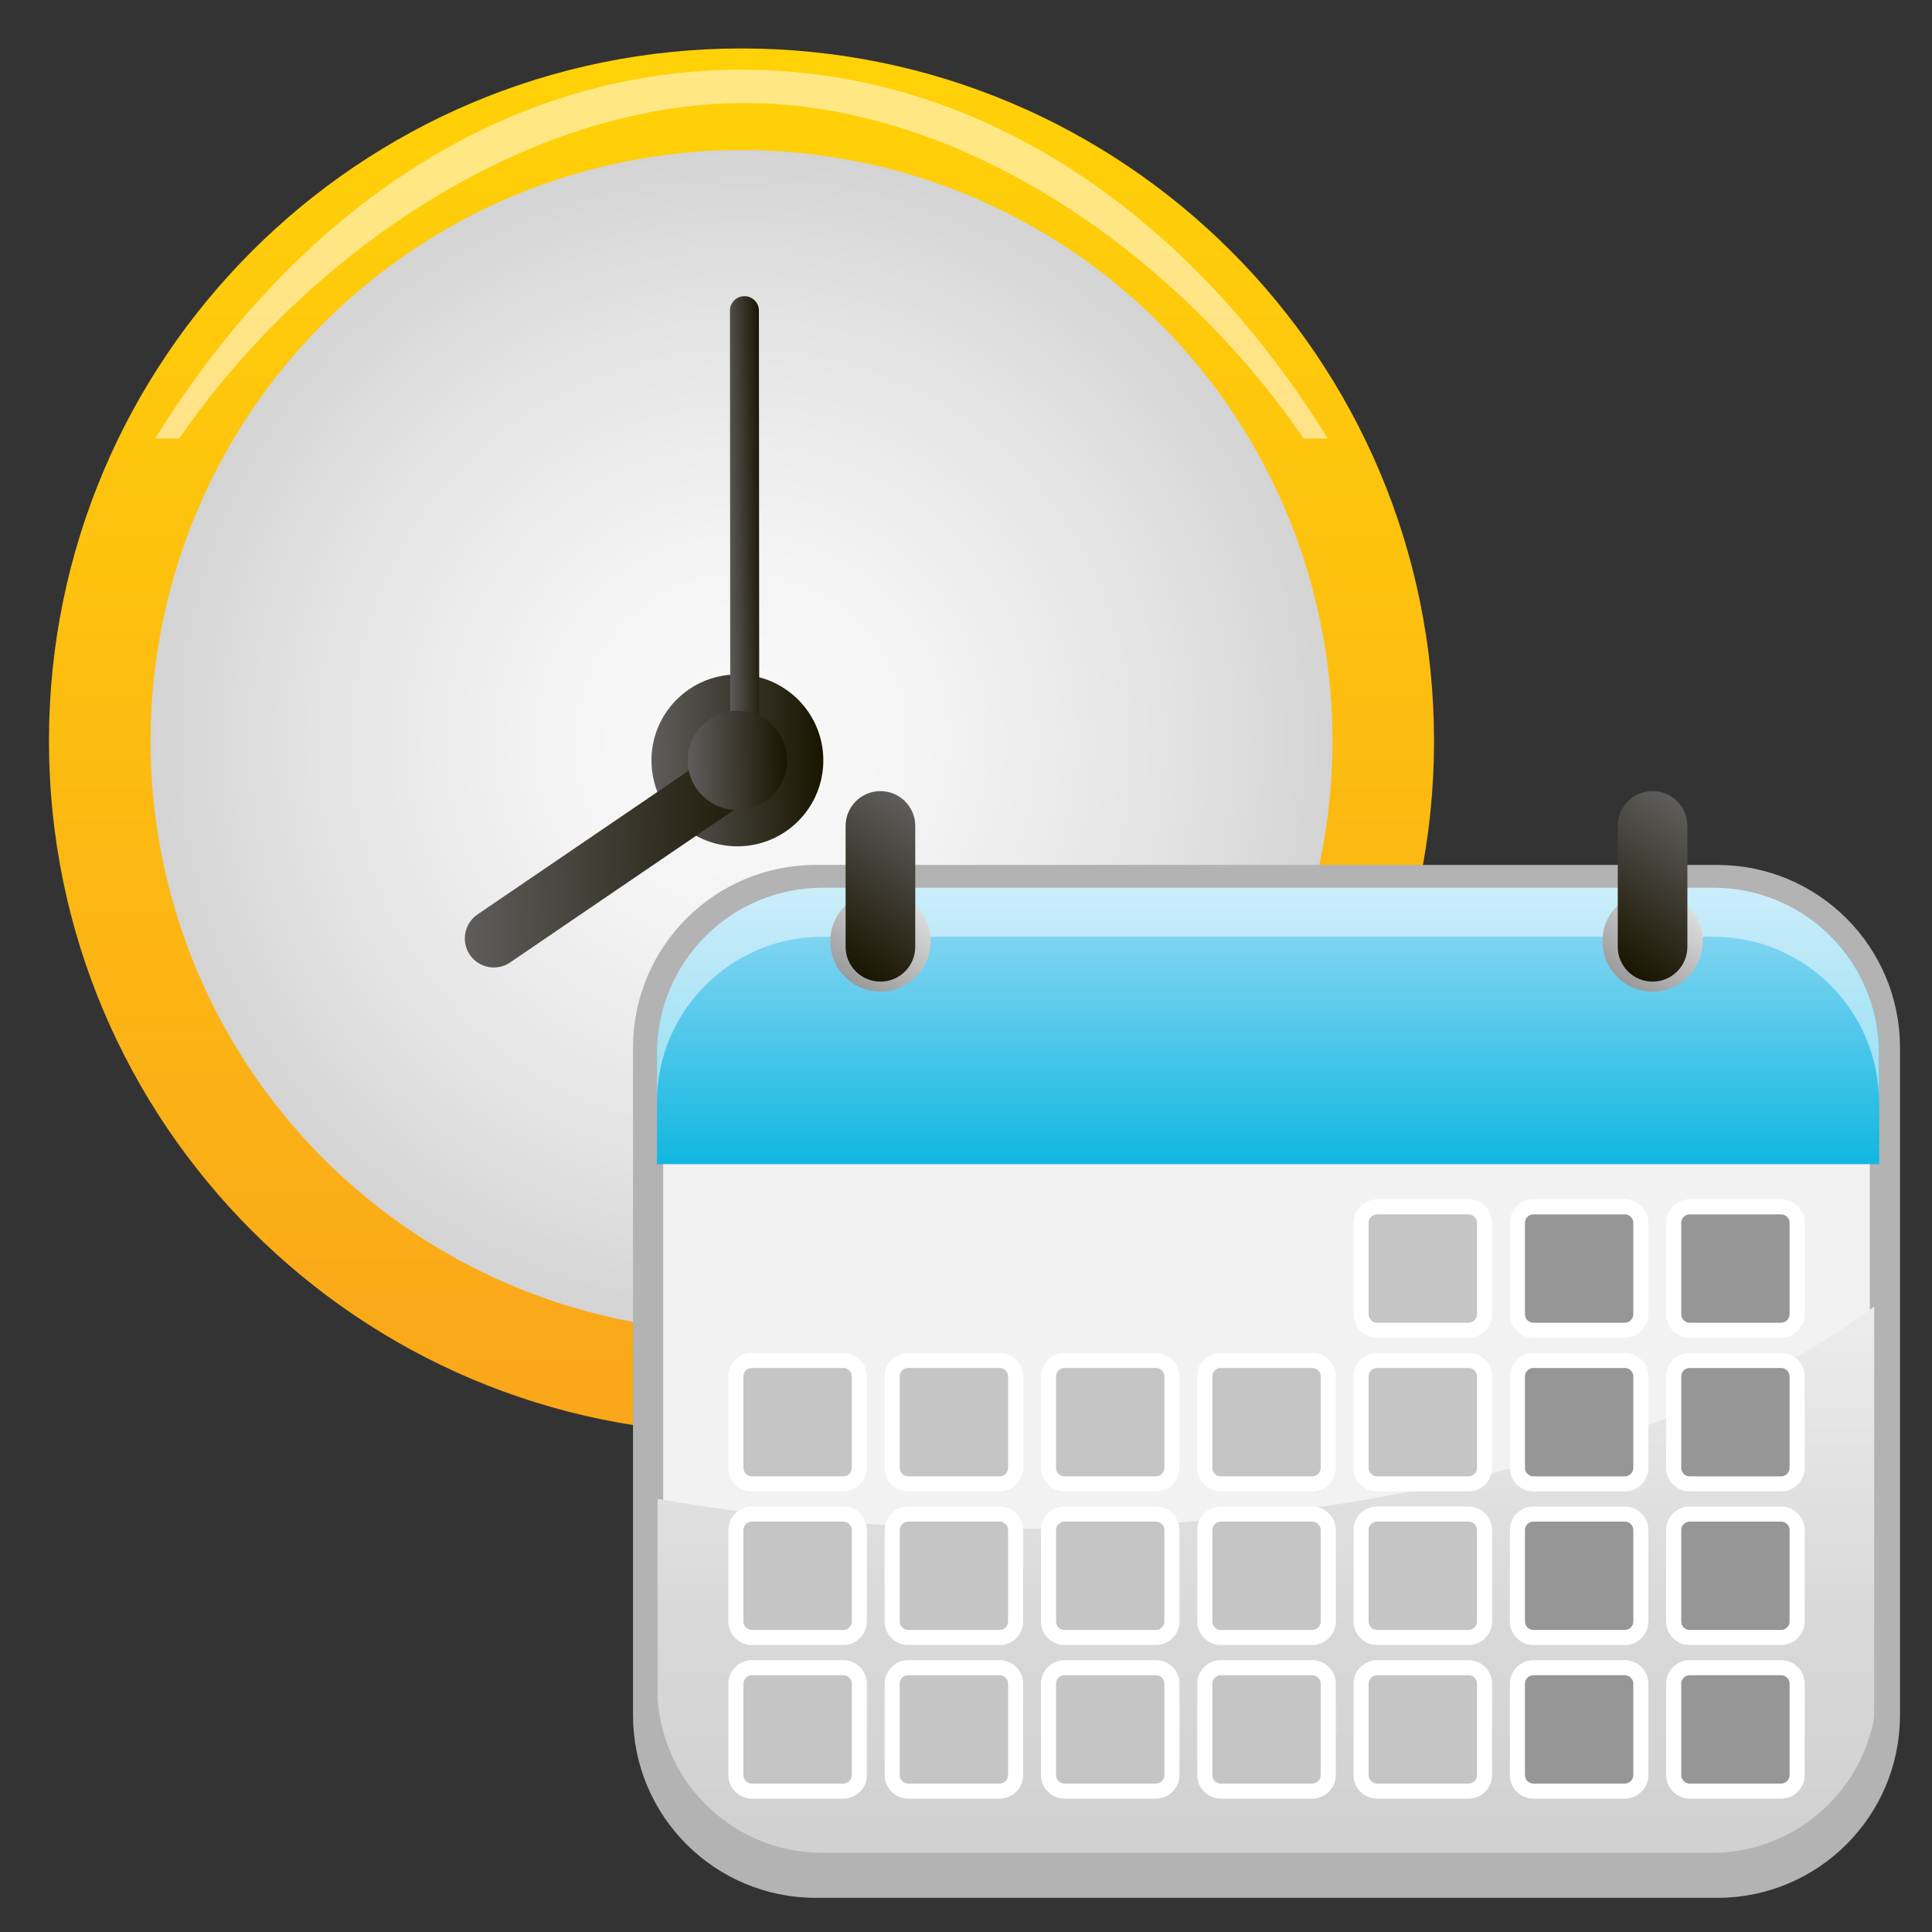 <?xml version="1.0" encoding="utf-8"?>
<!-- Generator: Adobe Illustrator 13.0.0, SVG Export Plug-In . SVG Version: 6.00 Build 14948)  -->
<!DOCTYPE svg PUBLIC "-//W3C//DTD SVG 1.1//EN" "http://www.w3.org/Graphics/SVG/1.1/DTD/svg11.dtd">
<svg version="1.1" id="Layer_1" xmlns="http://www.w3.org/2000/svg" xmlns:xlink="http://www.w3.org/1999/xlink" x="0px" y="0px"
	 width="128px" height="128px" viewBox="0 0 128 128" enable-background="new 0 0 128 128" xml:space="preserve">
<rect x="0" y="0" width="128" height="128" fill="#333333" stroke="none"/>
<g>
	<g>
		<linearGradient id="SVGID_1_" gradientUnits="userSpaceOnUse" x1="49.126" y1="3.21" x2="49.126" y2="94.975">
			<stop  offset="0" style="stop-color:#FFD207"/>
			<stop  offset="1" style="stop-color:#FAA61A"/>
		</linearGradient>
		<path fill="url(#SVGID_1_)" d="M95.008,49.093c0,25.336-20.542,45.881-45.881,45.881c-25.341,0-45.883-20.545-45.883-45.881
			c0-25.341,20.542-45.883,45.883-45.883C74.466,3.21,95.008,23.752,95.008,49.093z"/>
		<radialGradient id="SVGID_2_" cx="49.127" cy="49.094" r="39.152" gradientUnits="userSpaceOnUse">
			<stop  offset="0" style="stop-color:#FAFAFA"/>
			<stop  offset="0.311" style="stop-color:#F4F4F4"/>
			<stop  offset="0.726" style="stop-color:#E3E3E3"/>
			<stop  offset="1" style="stop-color:#D4D4D4"/>
		</radialGradient>
		<circle fill="url(#SVGID_2_)" cx="49.127" cy="49.093" r="39.152"/>
		<path opacity="0.5" fill="#FFFFFF" d="M11.881,29.05C20.27,16.834,34.907,6.825,49.324,6.825c14.416,0,28.664,10.01,37.049,22.226
			h1.596C79.08,14.673,65.434,4.617,49.13,4.617c-16.31,0-29.956,10.057-38.847,24.434H11.881z"/>
		<g>
			
				<linearGradient id="SVGID_3_" gradientUnits="userSpaceOnUse" x1="104.609" y1="25.436" x2="115.996" y2="25.436" gradientTransform="matrix(1 -0.017 0.017 1 -61.86 26.775)">
				<stop  offset="0" style="stop-color:#5F5D5C"/>
				<stop  offset="1" style="stop-color:#181500"/>
			</linearGradient>
			<path fill="url(#SVGID_3_)" d="M54.547,50.283c-0.053-3.143-2.645-5.649-5.787-5.598c-3.145,0.053-5.651,2.643-5.599,5.788
				c0.052,3.146,2.646,5.65,5.789,5.597C52.092,56.019,54.598,53.427,54.547,50.283"/>
			
				<linearGradient id="SVGID_4_" gradientUnits="userSpaceOnUse" x1="92.05" y1="31.44" x2="112.704" y2="31.44" gradientTransform="matrix(1 -0.017 0.017 1 -61.86 26.775)">
				<stop  offset="0" style="stop-color:#5F5D5C"/>
				<stop  offset="1" style="stop-color:#181500"/>
			</linearGradient>
			<path fill="url(#SVGID_4_)" d="M50.93,49.768c-0.596-0.874-1.793-1.106-2.668-0.505L31.636,60.585
				c-0.878,0.601-1.105,1.795-0.508,2.674c0.597,0.875,1.796,1.104,2.667,0.506L50.424,52.44
				C51.303,51.841,51.527,50.644,50.93,49.768"/>
			
				<linearGradient id="SVGID_5_" gradientUnits="userSpaceOnUse" x1="109.822" y1="10.786" x2="112.223" y2="10.786" gradientTransform="matrix(1 -0.017 0.017 1 -61.86 26.775)">
				<stop  offset="0" style="stop-color:#5F5D5C"/>
				<stop  offset="1" style="stop-color:#181500"/>
			</linearGradient>
			<path fill="url(#SVGID_5_)" d="M49.32,19.622c-0.532,0.001-0.961,0.434-0.958,0.961l0.02,30.271c0,0.528,0.429,0.961,0.962,0.959
				c0.532-0.003,0.959-0.433,0.959-0.963L50.28,20.583C50.281,20.053,49.854,19.622,49.32,19.622"/>
			
				<linearGradient id="SVGID_6_" gradientUnits="userSpaceOnUse" x1="107.014" y1="25.436" x2="113.593" y2="25.436" gradientTransform="matrix(1 -0.017 0.017 1 -61.86 26.775)">
				<stop  offset="0" style="stop-color:#5F5D5C"/>
				<stop  offset="1" style="stop-color:#181500"/>
			</linearGradient>
			<path fill="url(#SVGID_6_)" d="M52.145,50.324c-0.031-1.814-1.527-3.267-3.346-3.236c-1.816,0.031-3.263,1.531-3.233,3.346
				c0.03,1.814,1.523,3.266,3.343,3.236C50.729,53.638,52.174,52.138,52.145,50.324"/>
		</g>
	</g>
	<g>
		<g>
			<path fill="#F2F2F2" stroke="#B3B3B3" stroke-width="2" d="M113.778,58.304H54.043c-6.133,0-11.104,4.971-11.104,11.1v44.229
				c0,6.133,4.971,11.104,11.104,11.104h59.735c6.131,0,11.102-4.971,11.102-11.104V69.404
				C124.88,63.275,119.909,58.304,113.778,58.304z"/>
			<linearGradient id="SVGID_7_" gradientUnits="userSpaceOnUse" x1="83.867" y1="125.318" x2="83.867" y2="81.666">
				<stop  offset="0.093" style="stop-color:#D1D1D1"/>
				<stop  offset="0.431" style="stop-color:#D9D9D9"/>
				<stop  offset="0.952" style="stop-color:#EFEFEF"/>
				<stop  offset="0.973" style="stop-color:#F0F0F0"/>
			</linearGradient>
			<path fill="url(#SVGID_7_)" d="M67.168,101.287c-8.309,0-16.262-0.703-23.604-1.984v14.512c0,6.031,4.889,10.922,10.92,10.922
				h58.764c6.031,0,10.922-4.891,10.922-10.922V86.566C112.342,95.402,91.239,101.287,67.168,101.287z"/>
			<path fill="#B3B3B3" d="M113.405,122.756h-58.91c-6.046,0-10.948-4.902-10.948-10.949v2.158c0,6.049,4.902,10.949,10.948,10.949
				h58.91c6.045,0,10.946-4.9,10.946-10.949v-2.158C124.352,117.854,119.45,122.756,113.405,122.756z"/>
			<linearGradient id="SVGID_8_" gradientUnits="userSpaceOnUse" x1="84.015" y1="58.539" x2="84.015" y2="79.478">
				<stop  offset="0" style="stop-color:#99DBF6"/>
				<stop  offset="1" style="stop-color:#00B2DE"/>
			</linearGradient>
			<path fill="url(#SVGID_8_)" d="M124.502,77.127v-7.34c0-6.057-4.912-10.969-10.971-10.969H54.499
				c-6.061,0-10.972,4.912-10.972,10.971v7.338H124.502z"/>
			<path opacity="0.5" fill="#FFFFFF" d="M113.516,58.818h-59.02c-6.059,0-10.969,4.911-10.969,10.967v3.242
				c0-6.057,4.91-10.967,10.969-10.967h59.02c6.057,0,10.968,4.911,10.968,10.967v-3.242
				C124.483,63.729,119.572,58.818,113.516,58.818z"/>
			<g>
				<g>
					<path fill="#C6C5C5" stroke="#FFFFFF" d="M98.355,87.07c0,0.588-0.479,1.064-1.067,1.064H91.24
						c-0.588,0-1.064-0.479-1.064-1.064V81.02c0-0.588,0.477-1.064,1.064-1.064h6.048c0.589,0,1.067,0.477,1.067,1.064V87.07z"/>
					<path fill="#969696" stroke="#FFFFFF" d="M108.71,87.07c0,0.588-0.477,1.064-1.065,1.064h-6.049
						c-0.588,0-1.064-0.477-1.064-1.064V81.02c0-0.588,0.477-1.064,1.064-1.064h6.049c0.589,0,1.065,0.477,1.065,1.064V87.07
						L108.71,87.07z"/>
					<path fill="#969696" stroke="#FFFFFF" d="M119.065,87.07c0,0.588-0.478,1.064-1.065,1.064h-6.049
						c-0.588,0-1.065-0.477-1.065-1.064V81.02c0-0.588,0.479-1.064,1.065-1.064H118c0.588,0,1.065,0.477,1.065,1.064V87.07
						L119.065,87.07z"/>
				</g>
				<g>
					<path fill="#C6C5C5" stroke="#FFFFFF" d="M67.289,97.248c0,0.586-0.479,1.064-1.065,1.064h-6.05
						c-0.588,0-1.064-0.479-1.064-1.064v-6.049c0-0.592,0.477-1.066,1.064-1.066h6.05c0.587,0,1.065,0.475,1.065,1.066V97.248z"/>
					<path fill="#C6C5C5" stroke="#FFFFFF" d="M77.643,97.248c0,0.586-0.477,1.064-1.064,1.064h-6.049
						c-0.588,0-1.064-0.479-1.064-1.064v-6.049c0-0.592,0.477-1.066,1.064-1.066h6.049c0.588,0,1.064,0.475,1.064,1.066V97.248z"/>
					<path fill="#C6C5C5" stroke="#FFFFFF" d="M88,97.248c0,0.588-0.479,1.064-1.066,1.064h-6.049c-0.59,0-1.064-0.479-1.064-1.064
						v-6.049c0-0.592,0.477-1.066,1.064-1.066h6.049c0.588,0,1.066,0.475,1.066,1.066V97.248z"/>
					<path fill="#C6C5C5" stroke="#FFFFFF" d="M98.355,97.248c0,0.588-0.479,1.064-1.067,1.064H91.24
						c-0.588,0-1.064-0.479-1.064-1.064v-6.049c0-0.592,0.477-1.066,1.064-1.066h6.048c0.589,0,1.067,0.475,1.067,1.066V97.248z"/>
					<path fill="#C6C5C5" stroke="#FFFFFF" d="M56.933,97.248c0,0.586-0.478,1.064-1.064,1.064h-6.049
						c-0.589,0-1.065-0.479-1.065-1.064v-6.051c0-0.59,0.477-1.064,1.065-1.064h6.049c0.587,0,1.064,0.475,1.064,1.066V97.248z"/>
					<path fill="#969696" stroke="#FFFFFF" d="M108.71,97.248c0,0.588-0.477,1.064-1.065,1.064h-6.049
						c-0.588,0-1.064-0.479-1.064-1.064v-6.049c0-0.592,0.477-1.066,1.064-1.066h6.049c0.589,0,1.065,0.475,1.065,1.066V97.248
						L108.71,97.248z"/>
					<path fill="#969696" stroke="#FFFFFF" d="M119.065,97.248c0,0.588-0.478,1.064-1.065,1.064h-6.049
						c-0.588,0-1.065-0.479-1.065-1.064v-6.049c0-0.592,0.479-1.066,1.065-1.066H118c0.588,0,1.065,0.475,1.065,1.066V97.248
						L119.065,97.248z"/>
				</g>
				<g>
					<path fill="#C6C5C5" stroke="#FFFFFF" d="M67.289,107.424c0,0.588-0.479,1.064-1.065,1.064h-6.05
						c-0.588,0-1.064-0.479-1.064-1.064v-6.049c0-0.588,0.477-1.066,1.064-1.066h6.05c0.587,0,1.065,0.479,1.065,1.066V107.424z"/>
					<path fill="#C6C5C5" stroke="#FFFFFF" d="M77.643,107.424c0,0.588-0.477,1.064-1.064,1.064h-6.049
						c-0.588,0-1.064-0.479-1.064-1.064v-6.049c0-0.588,0.477-1.066,1.064-1.066h6.049c0.588,0,1.064,0.479,1.064,1.066V107.424z"/>
					<path fill="#C6C5C5" stroke="#FFFFFF" d="M88,107.424c0,0.588-0.479,1.064-1.066,1.064h-6.049c-0.59,0-1.064-0.479-1.064-1.064
						v-6.049c0-0.588,0.477-1.066,1.064-1.066h6.049c0.588,0,1.066,0.479,1.066,1.066V107.424z"/>
					<path fill="#C6C5C5" stroke="#FFFFFF" d="M98.355,107.424c0,0.588-0.479,1.064-1.067,1.064H91.24
						c-0.588,0-1.064-0.479-1.064-1.064v-6.049c0-0.588,0.477-1.066,1.064-1.066l6.048,0.002c0.589,0,1.067,0.477,1.067,1.064
						V107.424z"/>
					<path fill="#C6C5C5" stroke="#FFFFFF" d="M56.933,107.424c0,0.588-0.478,1.064-1.064,1.064h-6.049
						c-0.589,0-1.065-0.479-1.065-1.064v-6.049c0-0.588,0.477-1.066,1.065-1.066h6.049c0.587,0,1.064,0.479,1.064,1.066V107.424z"/>
					<path fill="#969696" stroke="#FFFFFF" d="M108.71,107.424c0,0.588-0.477,1.064-1.065,1.064h-6.049
						c-0.588,0-1.064-0.479-1.064-1.064v-6.049c0-0.588,0.477-1.064,1.064-1.064h6.049c0.589,0,1.065,0.477,1.065,1.064V107.424
						L108.71,107.424z"/>
					<path fill="#969696" stroke="#FFFFFF" d="M119.065,107.424c0,0.588-0.478,1.064-1.065,1.064h-6.049
						c-0.588,0-1.065-0.479-1.065-1.064v-6.049c0-0.588,0.479-1.064,1.065-1.064H118c0.588,0,1.065,0.477,1.065,1.064V107.424
						L119.065,107.424z"/>
				</g>
				<g>
					<path fill="#C6C5C5" stroke="#FFFFFF" d="M67.289,117.6c0,0.59-0.479,1.066-1.065,1.066h-6.05
						c-0.588,0-1.064-0.479-1.064-1.066v-6.049c0-0.588,0.477-1.064,1.064-1.064h6.05c0.587,0,1.065,0.477,1.065,1.064V117.6z"/>
					<path fill="#C6C5C5" stroke="#FFFFFF" d="M77.643,117.6c0,0.59-0.477,1.066-1.064,1.066h-6.049
						c-0.588,0-1.064-0.479-1.064-1.066v-6.049c0-0.588,0.477-1.064,1.064-1.064h6.049c0.588,0,1.064,0.477,1.064,1.064V117.6z"/>
					<path fill="#C6C5C5" stroke="#FFFFFF" d="M88,117.6c0,0.59-0.479,1.066-1.066,1.066h-6.049c-0.59,0-1.064-0.479-1.064-1.066
						v-6.049c0-0.588,0.477-1.064,1.064-1.064l6.049,0.002c0.588,0,1.066,0.475,1.066,1.062V117.6z"/>
					<path fill="#C6C5C5" stroke="#FFFFFF" d="M98.355,117.6c0,0.59-0.479,1.066-1.067,1.066H91.24
						c-0.588,0-1.064-0.479-1.064-1.066v-6.049c0-0.588,0.477-1.062,1.064-1.062h6.048c0.589,0,1.067,0.475,1.067,1.062V117.6z"/>
					<path fill="#C6C5C5" stroke="#FFFFFF" d="M56.933,117.6c0,0.59-0.478,1.066-1.064,1.066h-6.049
						c-0.589-0.002-1.065-0.479-1.065-1.066v-6.049c0-0.588,0.477-1.064,1.065-1.064h6.049c0.587,0,1.064,0.477,1.064,1.064V117.6z"
						/>
					<path fill="#969696" stroke="#FFFFFF" d="M108.71,117.6c0,0.59-0.477,1.066-1.065,1.066h-6.049
						c-0.588,0-1.064-0.479-1.064-1.066v-6.049c0-0.588,0.477-1.062,1.064-1.062h6.049c0.589,0,1.065,0.475,1.065,1.062V117.6
						L108.71,117.6z"/>
					<path fill="#969696" stroke="#FFFFFF" d="M119.065,117.6c0,0.59-0.478,1.066-1.065,1.066h-6.049
						c-0.588,0-1.065-0.479-1.065-1.066v-6.049c0-0.588,0.479-1.062,1.065-1.062H118c0.588,0,1.065,0.475,1.065,1.062V117.6
						L119.065,117.6z"/>
				</g>
			</g>
		</g>
		<g>
			<g>
				
					<linearGradient id="SVGID_9_" gradientUnits="userSpaceOnUse" x1="-320.031" y1="6991.818" x2="-325.476" y2="6988.005" gradientTransform="matrix(0 1 -1 0 7048.244 385.126)">
					<stop  offset="0" style="stop-color:#9A9A9A"/>
					<stop  offset="1" style="stop-color:#DEDEDE"/>
				</linearGradient>
				<path fill="url(#SVGID_9_)" d="M58.328,65.695c-1.835,0-3.32-1.49-3.32-3.325c0-1.836,1.485-3.323,3.32-3.323
					c1.839,0,3.326,1.487,3.326,3.323S60.167,65.695,58.328,65.695z"/>
				
					<linearGradient id="SVGID_10_" gradientUnits="userSpaceOnUse" x1="-321.824" y1="6993.117" x2="-330.976" y2="6986.708" gradientTransform="matrix(0 1 -1 0 7048.244 385.126)">
					<stop  offset="0" style="stop-color:#181500"/>
					<stop  offset="1" style="stop-color:#5F5D5C"/>
				</linearGradient>
				<path fill="url(#SVGID_10_)" d="M58.332,65.035c-1.275,0-2.309-1.033-2.309-2.307v-8.007c0-1.273,1.033-2.308,2.309-2.308l0,0
					c1.273,0,2.306,1.033,2.306,2.308v8.007C60.638,64.002,59.607,65.035,58.332,65.035L58.332,65.035z"/>
			</g>
			<g>
				
					<linearGradient id="SVGID_11_" gradientUnits="userSpaceOnUse" x1="-320.032" y1="6940.664" x2="-325.477" y2="6936.851" gradientTransform="matrix(0 1 -1 0 7048.244 385.126)">
					<stop  offset="0" style="stop-color:#9A9A9A"/>
					<stop  offset="1" style="stop-color:#DEDEDE"/>
				</linearGradient>
				<path fill="url(#SVGID_11_)" d="M109.484,65.695c-1.834,0-3.321-1.49-3.321-3.325c0-1.836,1.487-3.323,3.321-3.323
					c1.84,0,3.325,1.487,3.325,3.323S111.324,65.695,109.484,65.695z"/>
				
					<linearGradient id="SVGID_12_" gradientUnits="userSpaceOnUse" x1="-321.825" y1="6941.963" x2="-330.979" y2="6935.553" gradientTransform="matrix(0 1 -1 0 7048.244 385.126)">
					<stop  offset="0" style="stop-color:#181500"/>
					<stop  offset="1" style="stop-color:#5F5D5C"/>
				</linearGradient>
				<path fill="url(#SVGID_12_)" d="M109.488,65.035c-1.275,0-2.308-1.033-2.308-2.307v-8.007c0-1.273,1.031-2.308,2.308-2.308l0,0
					c1.274,0,2.306,1.033,2.306,2.308v8.007C111.793,64.002,110.763,65.035,109.488,65.035L109.488,65.035z"/>
			</g>
		</g>
	</g>
</g>
</svg>
